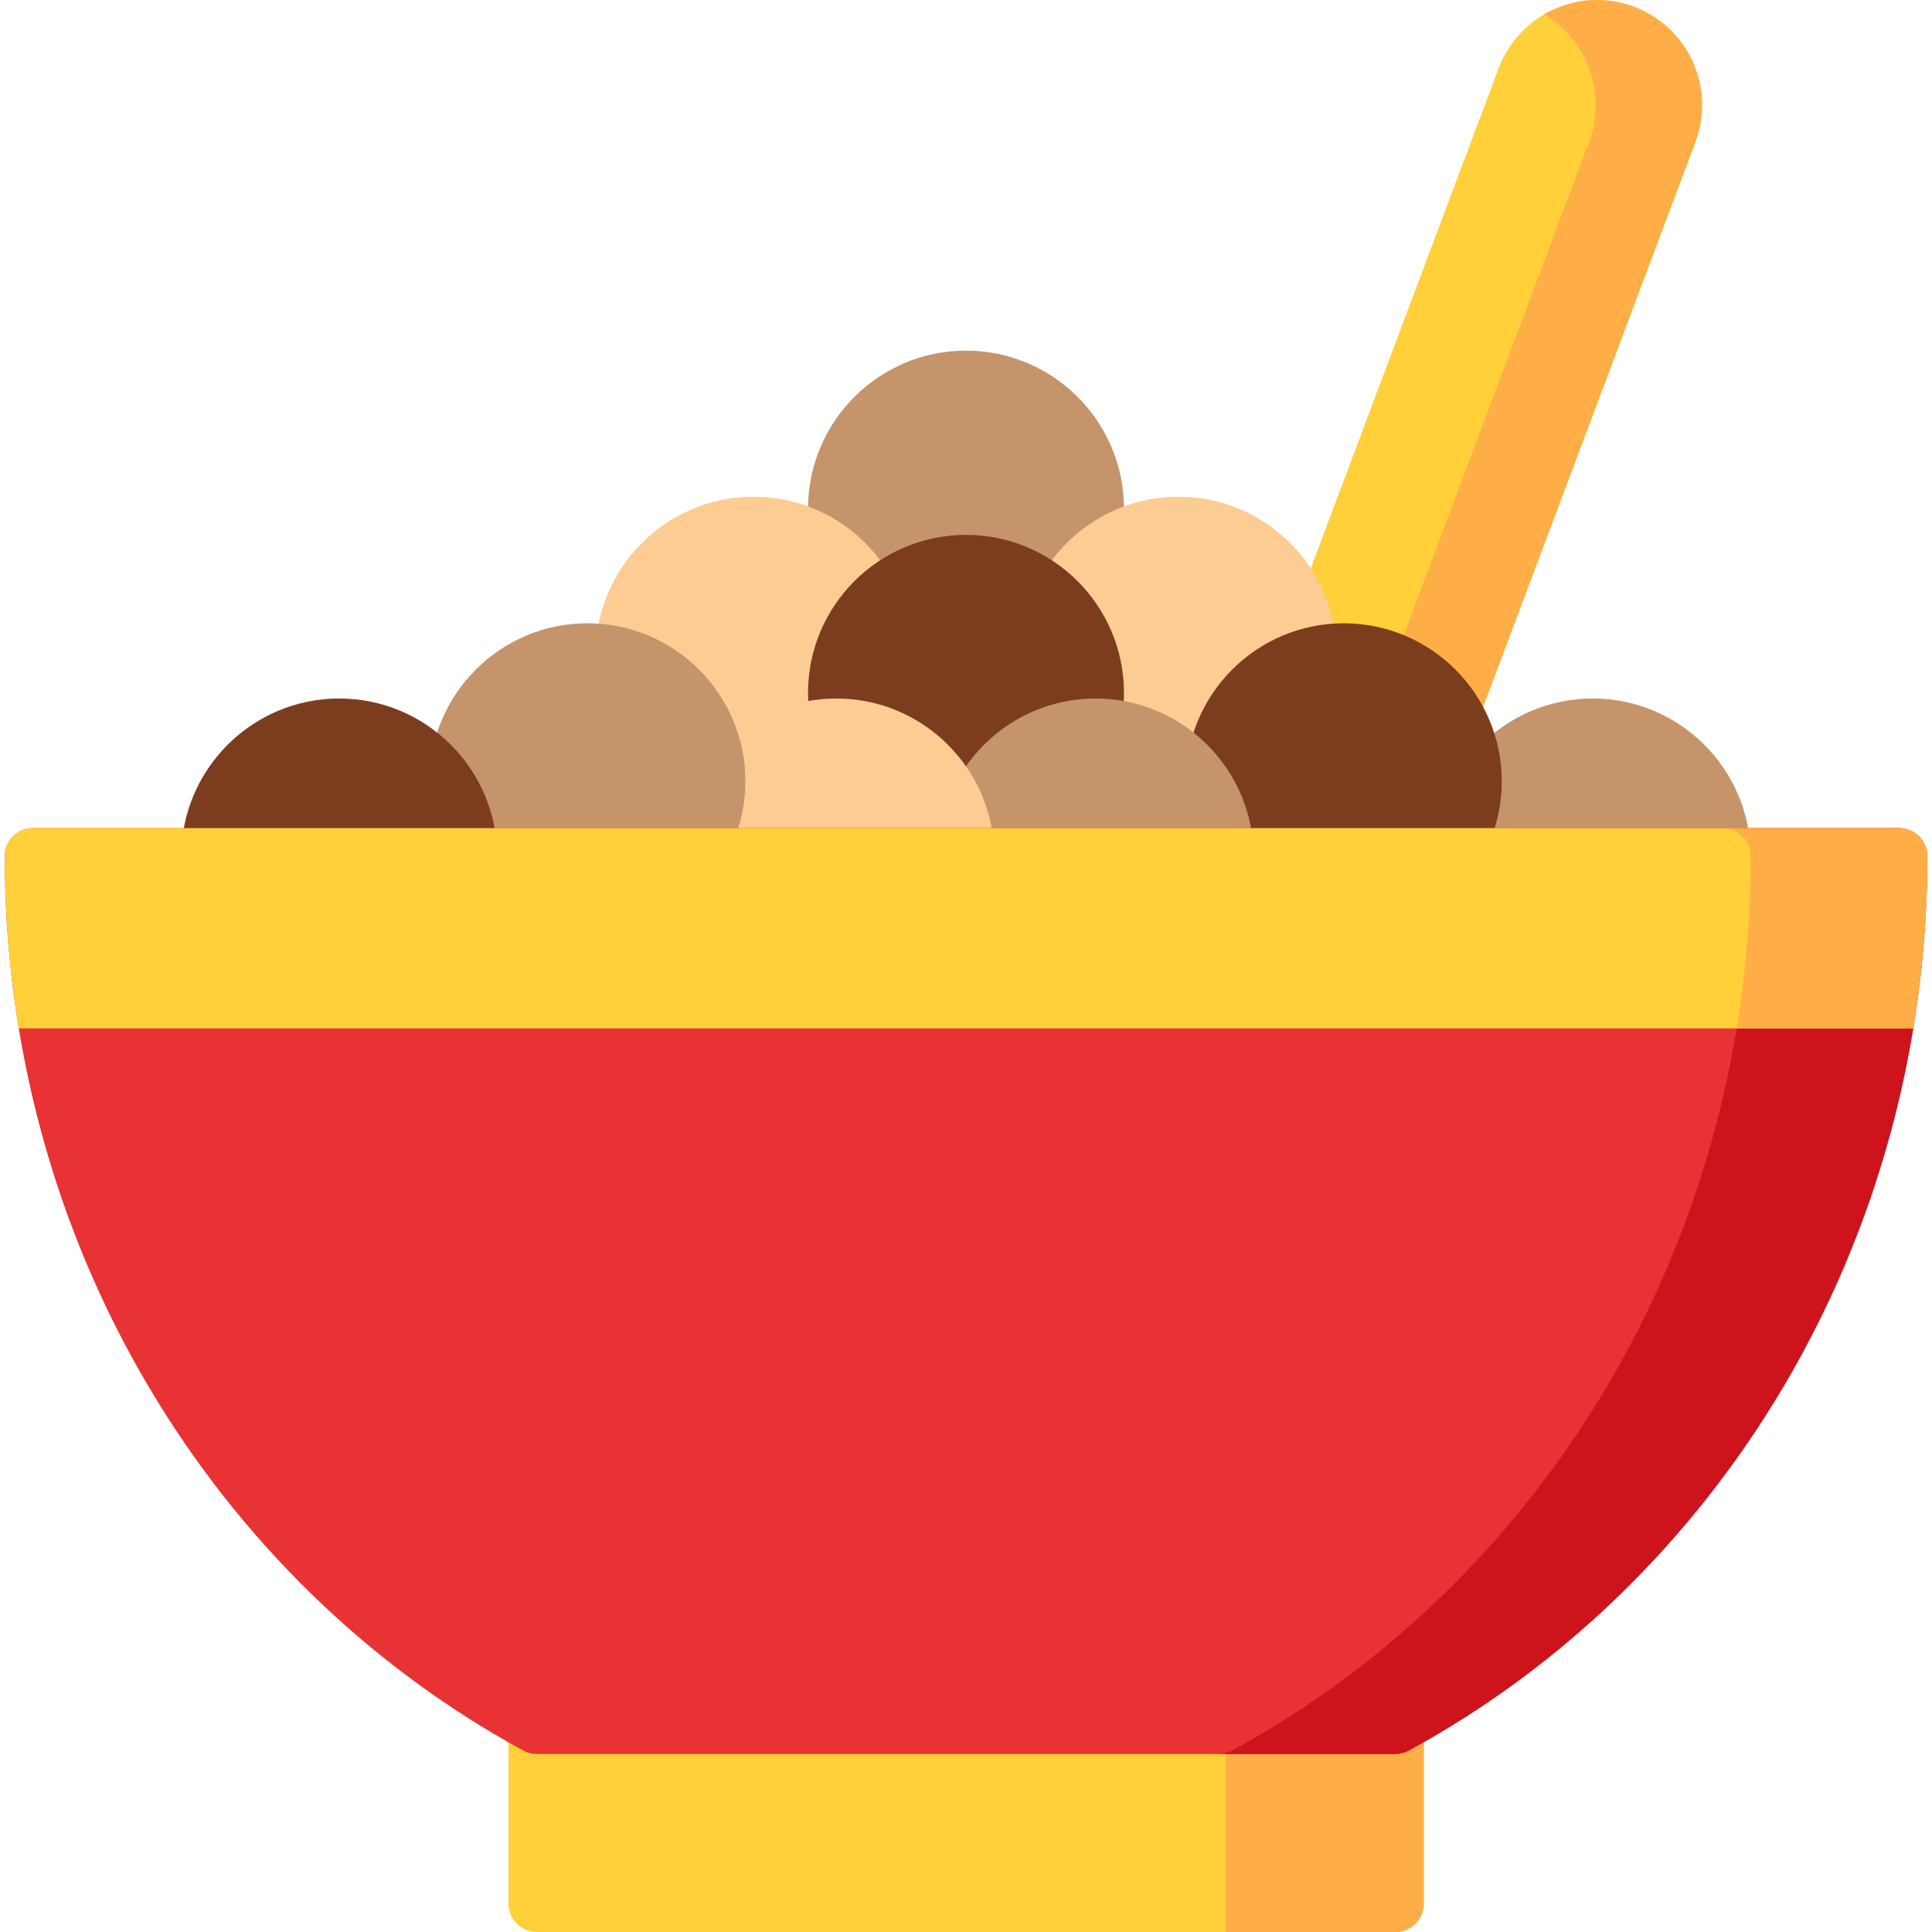 <?xml version="1.0" encoding="iso-8859-1"?>
<!-- Generator: Adobe Illustrator 19.0.0, SVG Export Plug-In . SVG Version: 6.00 Build 0)  -->
<svg version="1.1" id="Capa_1" xmlns="http://www.w3.org/2000/svg" xmlns:xlink="http://www.w3.org/1999/xlink" x="0px" y="0px"
	 viewBox="0 0 511.999 511.999" style="enable-background:new 0 0 511.999 511.999;" xml:space="preserve">
<path style="fill:#FFD039;" d="M446.11,11.977C440.909,4.478,432.357,0,423.231,0c-11.546,0-22.024,7.265-26.069,18.07
	l-57.6,153.325c-0.999,2.657-0.412,5.649,1.514,7.734c1.926,2.083,4.862,2.902,7.591,2.117c2.434-0.702,4.942-1.058,7.457-1.058
	c9.013,0,17.378,4.492,22.378,12.014c1.4,2.107,3.755,3.351,6.248,3.351c0.283,0,0.567-0.016,0.853-0.048
	c2.8-0.319,5.184-2.179,6.175-4.816l57.526-153.087C452.503,29.056,451.309,19.476,446.11,11.977z"/>
<path style="fill:#FFAE47;" d="M446.11,11.977C440.909,4.478,432.357,0,423.231,0c-5.044,0-9.884,1.388-14.074,3.85
	c3.428,2.016,6.437,4.765,8.768,8.127c5.199,7.5,6.393,17.078,3.192,25.625l-54.402,144.773c4.724,2.029,8.84,5.397,11.785,9.828
	c1.4,2.107,3.755,3.351,6.248,3.351c0.283,0,0.567-0.016,0.853-0.048c2.8-0.319,5.184-2.179,6.175-4.816l57.526-153.087
	C452.503,29.056,451.309,19.476,446.11,11.977z"/>
<path style="fill:#C6946A;" d="M255.999,92.918c-23.082,0-41.861,18.779-41.861,41.861c0,11.258,4.409,21.823,12.416,29.748
	c1.462,1.448,3.371,2.171,5.279,2.171c1.908,0,3.817-0.723,5.279-2.171c5.062-5.01,11.769-7.77,18.887-7.77
	c7.117,0,13.824,2.76,18.887,7.77c2.924,2.896,7.636,2.896,10.56,0c8.006-7.926,12.415-18.49,12.415-29.748
	C297.86,111.697,279.081,92.918,255.999,92.918z"/>
<g>
	<path style="fill:#FCCC92;" d="M312.308,131.638c-16.684,0-31.759,9.894-38.408,25.205c-1.205,2.775-0.625,6.002,1.469,8.184
		c4.824,5.028,7.482,11.627,7.482,18.58c0,2.379-0.318,4.756-0.946,7.066c-0.626,2.302-0.119,4.766,1.364,6.634
		c1.484,1.869,3.775,2.922,6.152,2.834c0.309-0.011,0.618-0.024,0.931-0.024c8.739,0,16.962,4.285,21.995,11.462
		c1.421,2.024,3.726,3.196,6.144,3.196c0.449,0,0.902-0.041,1.355-0.124c1.495-0.274,2.804-0.574,4.001-0.918
		c3.18-0.911,5.388-3.795,5.437-7.103c0.174-11.729,8.165-22.176,19.433-25.402c3.175-0.91,5.384-3.86,5.441-7.162
		c0.007-0.189,0.012-0.379,0.012-0.57C354.168,150.416,335.391,131.638,312.308,131.638z"/>
	<path style="fill:#FCCC92;" d="M238.097,156.843c-6.647-15.311-21.722-25.205-38.408-25.205c-23.081,0-41.861,18.779-41.861,41.861
		c0,0.195,0.005,0.39,0.012,0.584l0.003,0.106c0.05,3.289,2.236,6.162,5.393,7.087c11.332,3.321,19.077,13.492,19.272,25.311
		c0.054,3.285,2.239,6.153,5.393,7.077c1.275,0.374,2.663,0.696,4.243,0.987c0.452,0.083,0.907,0.124,1.356,0.124
		c2.417,0,4.723-1.171,6.143-3.196c5.034-7.176,13.256-11.461,21.995-11.461c0.251,0,0.499,0.01,0.748,0.019l0.211,0.007
		c2.383,0.081,4.661-0.975,6.14-2.845c1.479-1.869,1.981-4.331,1.355-6.629c-0.628-2.304-0.947-4.681-0.947-7.062
		c0-6.954,2.657-13.553,7.481-18.58C238.722,162.845,239.302,159.619,238.097,156.843z"/>
</g>
<path style="fill:#7C3D1E;" d="M255.999,141.748c-23.082,0-41.861,18.779-41.861,41.86c0,3.709,0.495,7.412,1.473,11.006
	c0.864,3.175,3.693,5.416,6.981,5.531c11.822,0.411,21.849,8.351,24.952,19.758c0.864,3.173,3.691,5.415,6.978,5.53l0.15,0.005
	c0.44,0.016,0.881,0.03,1.326,0.03c0.432,0,0.861-0.014,1.289-0.029l0.173-0.006c3.289-0.112,6.122-2.354,6.986-5.53
	c3.104-11.41,13.134-19.351,24.957-19.759c3.288-0.114,6.119-2.355,6.983-5.529c0.978-3.592,1.473-7.295,1.473-11.007
	C297.86,160.526,279.081,141.748,255.999,141.748z"/>
<path style="fill:#C6946A;" d="M422.09,185.11c-23.082,0-41.861,18.779-41.861,41.861c0,4.145,3.359,7.505,7.505,7.505h68.712
	c4.146,0,7.505-3.36,7.505-7.505C463.951,203.888,445.172,185.11,422.09,185.11z"/>
<path style="fill:#7C3D1E;" d="M356.122,165.178c-23.082,0-41.861,18.779-41.861,41.861c0,8.762,2.69,17.162,7.777,24.29
	c1.408,1.973,3.684,3.145,6.108,3.145h55.949c2.424,0,4.699-1.171,6.108-3.144c5.088-7.128,7.778-15.529,7.778-24.291
	C397.983,183.957,379.206,165.178,356.122,165.178z"/>
<path style="fill:#C6946A;" d="M290.351,185.11c-23.081,0-41.861,18.779-41.861,41.861c0,4.145,3.36,7.505,7.505,7.505h68.711
	c4.146,0,7.505-3.36,7.505-7.505C332.212,203.888,313.433,185.11,290.351,185.11z"/>
<path style="fill:#FCCC92;" d="M221.64,185.11c-23.082,0-41.861,18.779-41.861,41.861c0,4.145,3.36,7.505,7.505,7.505h68.711
	c4.145,0,7.504-3.36,7.504-7.505C263.5,203.888,244.721,185.11,221.64,185.11z"/>
<path style="fill:#C6946A;" d="M155.672,165.178c-23.082,0-41.861,18.779-41.861,41.861c0,8.762,2.69,17.162,7.777,24.29
	c1.409,1.973,3.683,3.145,6.108,3.145h55.95c2.424,0,4.7-1.172,6.108-3.145c5.088-7.128,7.777-15.528,7.777-24.29
	C197.533,183.957,178.754,165.178,155.672,165.178z"/>
<path style="fill:#7C3D1E;" d="M89.901,185.11c-23.082,0-41.861,18.779-41.861,41.861c0,4.145,3.36,7.505,7.505,7.505h68.711
	c4.145,0,7.505-3.36,7.505-7.505C131.762,203.888,112.983,185.11,89.901,185.11z"/>
<path style="fill:#FFD039;" d="M369.816,449.812H142.253c-4.145,0-7.505,3.36-7.505,7.505v47.178c0,4.145,3.36,7.505,7.505,7.505
	h227.563c4.146,0,7.505-3.36,7.505-7.505v-47.178C377.32,453.172,373.96,449.812,369.816,449.812z"/>
<path style="fill:#FFAE47;" d="M369.816,449.812h-45.028v62.187h45.028c4.146,0,7.505-3.36,7.505-7.505v-47.178
	C377.32,453.172,373.96,449.812,369.816,449.812z"/>
<path style="fill:#E93234;" d="M503.235,219.466H8.763c-4.145,0-7.505,3.36-7.505,7.505c0,49.753,13.158,98.296,38.05,140.38
	c24.232,40.966,58.588,74.356,99.355,96.557c1.102,0.6,2.335,0.915,3.589,0.915h227.492c1.254,0,2.488-0.314,3.589-0.915
	c40.767-22.203,75.123-55.591,99.355-96.557c24.893-42.084,38.05-90.627,38.05-140.38
	C510.739,222.826,507.379,219.466,503.235,219.466z"/>
<path style="fill:#CE131C;" d="M503.235,219.466h-46.789c4.146,0,7.505,3.36,7.505,7.505c0,49.753-13.157,98.296-38.05,140.38
	c-24.232,40.966-58.588,74.356-99.355,96.557c-1.102,0.6-2.335,0.915-3.589,0.915h46.789c1.254,0,2.488-0.314,3.589-0.915
	c40.767-22.203,75.123-55.591,99.355-96.557c24.893-42.084,38.05-90.627,38.05-140.38
	C510.739,222.826,507.379,219.466,503.235,219.466z"/>
<path style="fill:#FFD039;" d="M503.235,219.466H8.763c-4.145,0-7.505,3.36-7.505,7.505c0,15.354,1.257,30.593,3.721,45.562h502.037
	c2.465-14.969,3.722-30.208,3.722-45.562C510.739,222.826,507.379,219.466,503.235,219.466z"/>
<path style="fill:#FFAE47;" d="M503.235,219.466h-46.789c4.146,0,7.505,3.36,7.505,7.505c0,15.354-1.258,30.593-3.721,45.562h46.789
	c2.465-14.969,3.722-30.208,3.722-45.562C510.739,222.826,507.379,219.466,503.235,219.466z"/>
<g>
</g>
<g>
</g>
<g>
</g>
<g>
</g>
<g>
</g>
<g>
</g>
<g>
</g>
<g>
</g>
<g>
</g>
<g>
</g>
<g>
</g>
<g>
</g>
<g>
</g>
<g>
</g>
<g>
</g>
</svg>
